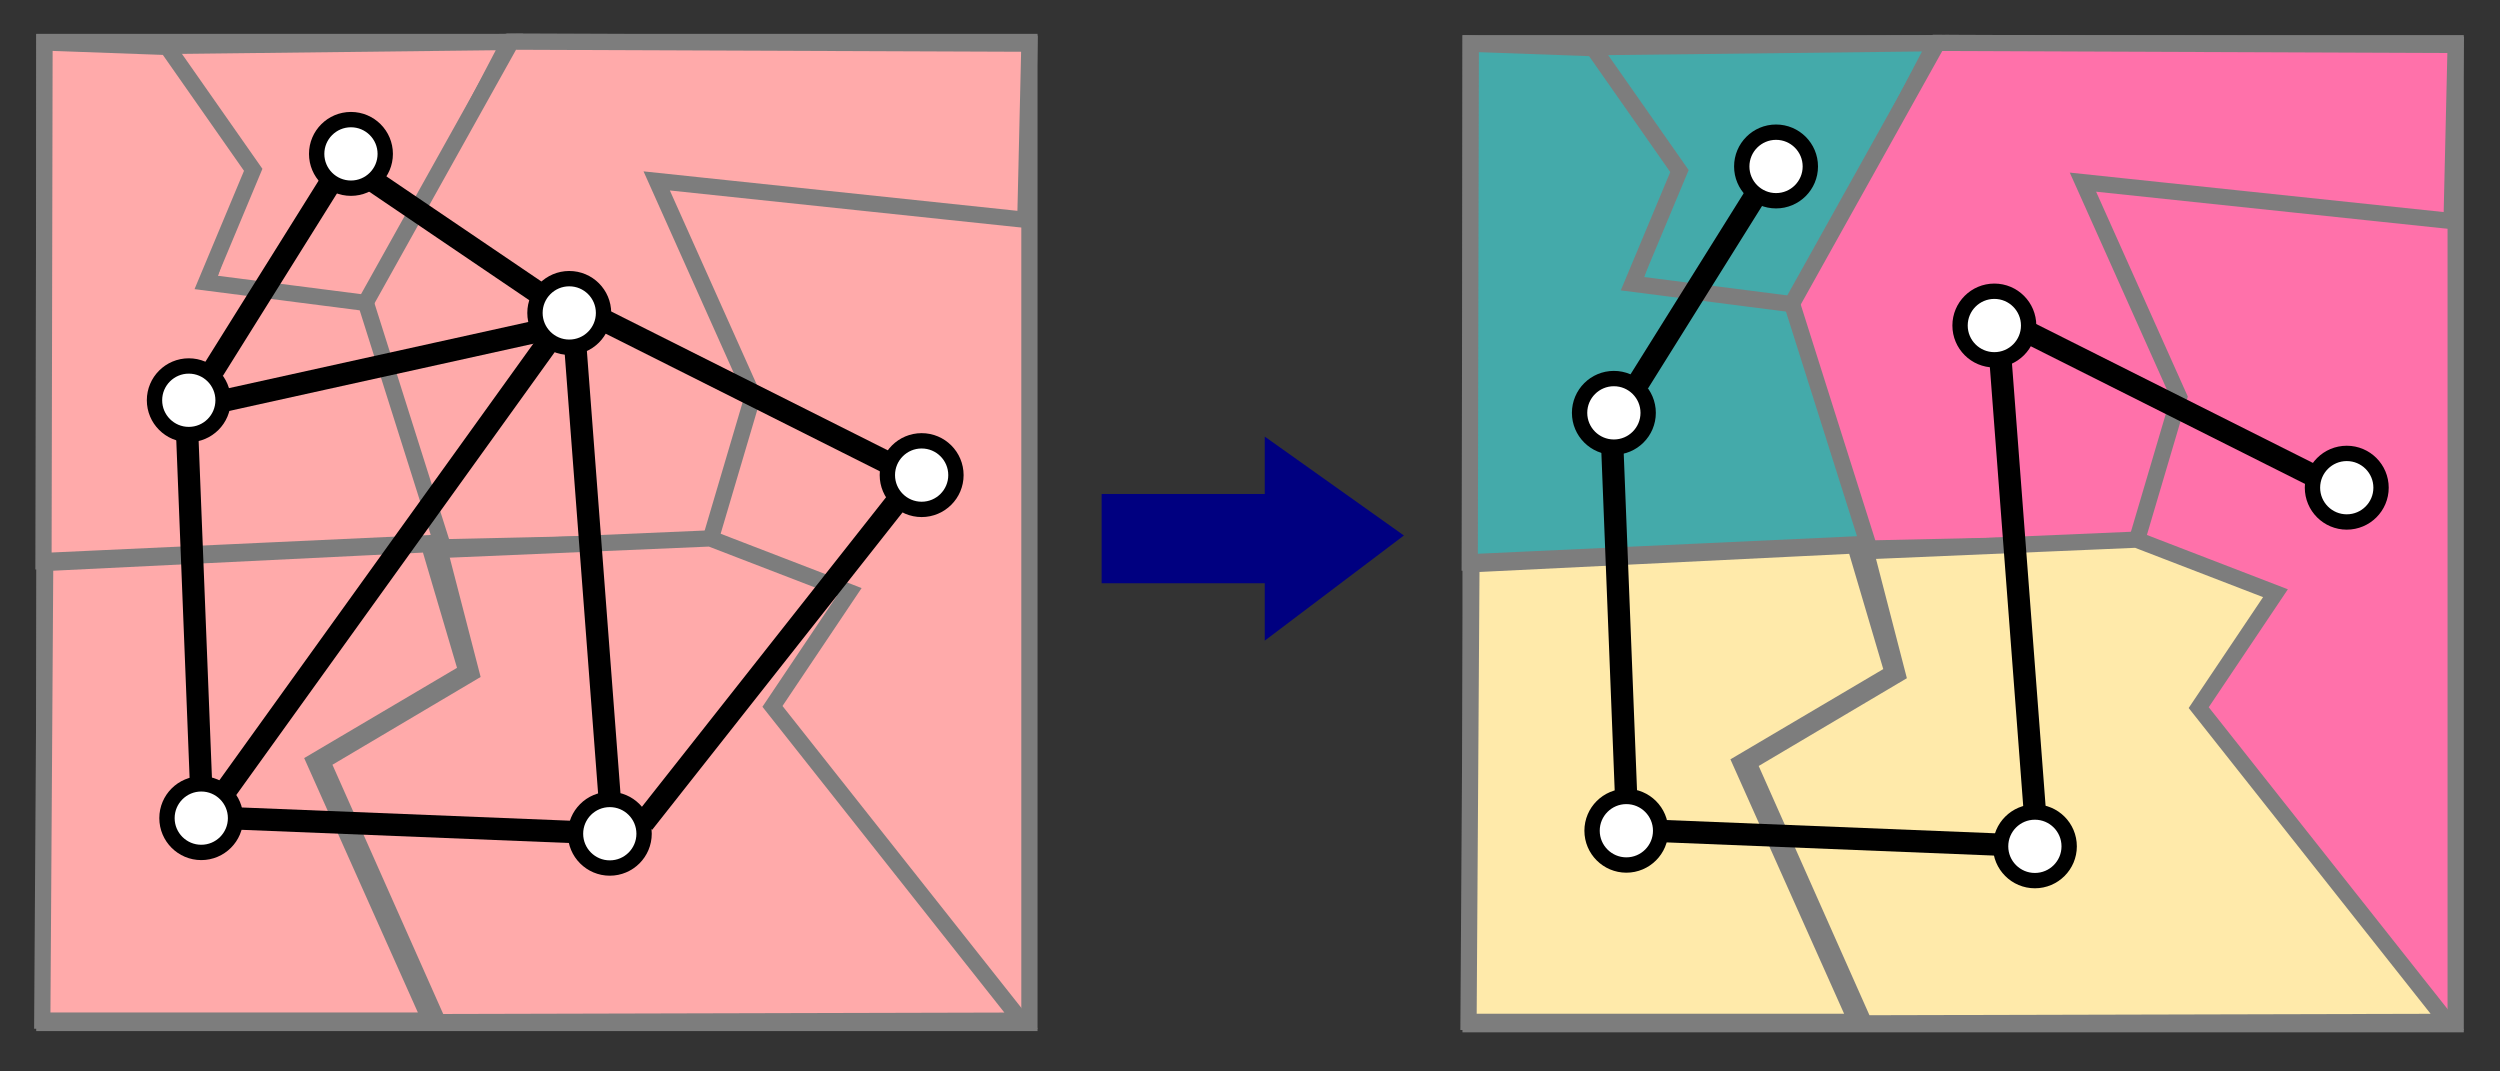 <?xml version="1.0" encoding="UTF-8" standalone="no"?>
<!-- Created with Inkscape (http://www.inkscape.org/) -->

<svg
   xmlns:osb="http://www.openswatchbook.org/uri/2009/osb"
   xmlns:dc="http://purl.org/dc/elements/1.1/"
   xmlns:cc="http://creativecommons.org/ns#"
   xmlns:rdf="http://www.w3.org/1999/02/22-rdf-syntax-ns#"
   xmlns:svg="http://www.w3.org/2000/svg"
   xmlns="http://www.w3.org/2000/svg"
   xmlns:xlink="http://www.w3.org/1999/xlink"
   xmlns:sodipodi="http://sodipodi.sourceforge.net/DTD/sodipodi-0.dtd"
   xmlns:inkscape="http://www.inkscape.org/namespaces/inkscape"
   width="112"
   height="48"
   id="svg3793"
   version="1.1"
   inkscape:version="0.48.4 r9939"
   sodipodi:docname="sa-bayeslocal-hint.svg">
  <rect width="100%" height="100%" fill="#333333" stroke="none"/>
  <defs
     id="defs3795">
    <linearGradient
       id="linearGradient31818"
       osb:paint="gradient">
      <stop
         style="stop-color:#000000;stop-opacity:1;"
         offset="0"
         id="stop31820" />
      <stop
         style="stop-color:#000000;stop-opacity:0;"
         offset="1"
         id="stop31822" />
    </linearGradient>
    <linearGradient
       id="linearGradient31808">
      <stop
         style="stop-color:#ff0000;stop-opacity:1;"
         offset="0"
         id="stop31810" />
      <stop
         id="stop31816"
         offset="0.25"
         style="stop-color:#efcf00;stop-opacity:0.749;" />
      <stop
         id="stop31814"
         offset="0.5"
         style="stop-color:#ffff00;stop-opacity:0.498;" />
      <stop
         style="stop-color:#00ff00;stop-opacity:0;"
         offset="1"
         id="stop31812" />
    </linearGradient>
    <linearGradient
       id="linearGradient31706"
       osb:paint="solid">
      <stop
         style="stop-color:#0000ff;stop-opacity:1;"
         offset="0"
         id="stop31708" />
    </linearGradient>
    <linearGradient
       id="linearGradient3643">
      <stop
         id="stop3645"
         offset="0"
         style="stop-color:#0968ef;stop-opacity:1;" />
      <stop
         id="stop3647"
         offset="1"
         style="stop-color:#aecffc;stop-opacity:1;" />
    </linearGradient>
    <linearGradient
       id="linearGradient6310">
      <stop
         id="stop6312"
         offset="0"
         style="stop-color:#b900c4;stop-opacity:1;" />
      <stop
         id="stop6314"
         offset="1"
         style="stop-color:#ae4300;stop-opacity:1;" />
    </linearGradient>
    <linearGradient
       inkscape:collect="always"
       xlink:href="#linearGradient6310-8"
       id="linearGradient7678-8"
       gradientUnits="userSpaceOnUse"
       gradientTransform="matrix(0.209,0.209,-0.209,0.209,81.733,16.23)"
       x1="151.137"
       y1="57.515"
       x2="91.471"
       y2="-2.151" />
    <linearGradient
       id="linearGradient6310-8">
      <stop
         id="stop6312-2"
         offset="0"
         style="stop-color:#b900c4;stop-opacity:1;" />
      <stop
         id="stop6314-4"
         offset="1"
         style="stop-color:#ae4300;stop-opacity:1;" />
    </linearGradient>
    <linearGradient
       inkscape:collect="always"
       xlink:href="#linearGradient6310-1"
       id="linearGradient7678-5"
       gradientUnits="userSpaceOnUse"
       gradientTransform="matrix(0.209,0.209,-0.209,0.209,81.733,16.23)"
       x1="151.137"
       y1="57.515"
       x2="91.471"
       y2="-2.151" />
    <linearGradient
       id="linearGradient6310-1">
      <stop
         id="stop6312-7"
         offset="0"
         style="stop-color:#b900c4;stop-opacity:1;" />
      <stop
         id="stop6314-1"
         offset="1"
         style="stop-color:#ae4300;stop-opacity:1;" />
    </linearGradient>
    <linearGradient
       inkscape:collect="always"
       xlink:href="#linearGradient6310-6"
       id="linearGradient7678-7"
       gradientUnits="userSpaceOnUse"
       gradientTransform="matrix(0.209,0.209,-0.209,0.209,81.733,16.23)"
       x1="151.137"
       y1="57.515"
       x2="91.471"
       y2="-2.151" />
    <linearGradient
       id="linearGradient6310-6">
      <stop
         id="stop6312-1"
         offset="0"
         style="stop-color:#b900c4;stop-opacity:1;" />
      <stop
         id="stop6314-42"
         offset="1"
         style="stop-color:#ae4300;stop-opacity:1;" />
    </linearGradient>
    <linearGradient
       inkscape:collect="always"
       xlink:href="#linearGradient6310-16"
       id="linearGradient7678-2"
       gradientUnits="userSpaceOnUse"
       gradientTransform="matrix(0.209,0.209,-0.209,0.209,81.733,16.23)"
       x1="151.137"
       y1="57.515"
       x2="91.471"
       y2="-2.151" />
    <linearGradient
       id="linearGradient6310-16">
      <stop
         id="stop6312-8"
         offset="0"
         style="stop-color:#b900c4;stop-opacity:1;" />
      <stop
         id="stop6314-5"
         offset="1"
         style="stop-color:#ae4300;stop-opacity:1;" />
    </linearGradient>
    <linearGradient
       inkscape:collect="always"
       xlink:href="#linearGradient6310-89"
       id="linearGradient7678-1"
       gradientUnits="userSpaceOnUse"
       gradientTransform="matrix(0.209,0.209,-0.209,0.209,81.733,16.23)"
       x1="151.137"
       y1="57.515"
       x2="91.471"
       y2="-2.151" />
    <linearGradient
       id="linearGradient6310-89">
      <stop
         id="stop6312-27"
         offset="0"
         style="stop-color:#b900c4;stop-opacity:1;" />
      <stop
         id="stop6314-9"
         offset="1"
         style="stop-color:#ae4300;stop-opacity:1;" />
    </linearGradient>
  </defs>
  <sodipodi:namedview
     id="base"
     pagecolor="#ffffff"
     bordercolor="#666666"
     borderopacity="1.0"
     inkscape:pageopacity="0.0"
     inkscape:pageshadow="2"
     inkscape:zoom="9.8349463"
     inkscape:cx="50.706188"
     inkscape:cy="25.502987"
     inkscape:current-layer="layer1"
     showgrid="true"
     inkscape:grid-bbox="true"
     inkscape:document-units="px"
     inkscape:window-width="1920"
     inkscape:window-height="1178"
     inkscape:window-x="-8"
     inkscape:window-y="-8"
     inkscape:window-maximized="1" />
  <g
     id="layer1"
     inkscape:label="Layer 1"
     inkscape:groupmode="layer">
    <g
       id="g3015"
       transform="translate(-0.346,0.831)">
      <g
         id="g3787">
        <rect
           y="21.299"
           x="49.699"
           height="4"
           width="8.085"
           id="rect5070"
           style="fill:#000080;fill-opacity:1;stroke:none" />
        <path
           inkscape:connector-curvature="0"
           id="path5074"
           d="m 57.007,18.728 0,9.142 6.234,-4.711 z"
           style="fill:#000080;fill-opacity:1;stroke:none" />
      </g>
    </g>
    <g
       id="g6166"
       transform="translate(47.992,1.22)">
      <g
         id="g6074">
        <rect
           style="fill:#ffaaaa;fill-opacity:1;stroke:#7d7d7d;stroke-width:0.727;stroke-opacity:1"
           id="rect2985"
           width="44.132"
           height="43.949"
           x="-46.006"
           y="0.66"
           ry="0" />
        <path
           style="fill:#ffaaaa;stroke:#7d7d7d;stroke-width:0.727px;stroke-linecap:butt;stroke-linejoin:miter;stroke-opacity:1"
           d="m -40.959,0.844 3.854,5.78 -1.652,4.955 7.34,1.009 6.239,-11.928 z"
           id="path3755"
           inkscape:connector-curvature="0" />
        <path
           style="fill:#ffaaaa;stroke:#7d7d7d;stroke-width:0.727px;stroke-linecap:butt;stroke-linejoin:miter;stroke-opacity:1"
           d="m -31.693,12.481 3.12,10.827 12.386,-0.275 1.927,-6.514 -4.312,-9.634 16.515,1.743 0.183,-7.891 -23.213,-0.092 z"
           id="path3757"
           inkscape:connector-curvature="0" />
        <path
           style="fill:#ffaaaa;stroke:#7d7d7d;stroke-width:0.727px;stroke-linecap:butt;stroke-linejoin:miter;stroke-opacity:1"
           d="m -46.044,23.913 17.838,-0.826 -3.395,-10.735 -7.157,-0.918 2.11,-5.046 -3.854,-5.505 -5.495,-0.199 z"
           id="path3759"
           inkscape:connector-curvature="0"
           sodipodi:nodetypes="cccccccc" />
        <path
           style="fill:#ffaaaa;stroke:#7d7d7d;stroke-width:0.727px;stroke-linecap:butt;stroke-linejoin:miter;stroke-opacity:1"
           d="m -28.776,23.159 1.687,5.709 -6.812,4.022 5.19,11.613 -17.387,0 0.13,-20.501 z"
           id="path3761"
           inkscape:connector-curvature="0" />
        <path
           style="fill:#ffaaaa;stroke:#7d7d7d;stroke-width:0.727px;stroke-linecap:butt;stroke-linejoin:miter;stroke-opacity:1"
           d="M -2.247,44.504 -13.386,30.426 l 3.439,-5.125 -6.228,-2.4 -12.132,0.519 1.427,5.515 -6.682,3.958 5.19,11.678 z"
           id="path3763"
           inkscape:connector-curvature="0"
           sodipodi:nodetypes="ccccccccc" />
      </g>
      <g
         transform="translate(-47.789,-1.83)"
         id="g6051">
        <path
           sodipodi:type="arc"
           style="fill:#ffffff;fill-opacity:1;fill-rule:nonzero;stroke:#000000;stroke-width:0.5;stroke-miterlimit:4;stroke-opacity:1;stroke-dasharray:none"
           id="path3543-2-7"
           sodipodi:cx="5.9990158"
           sodipodi:cy="13.327721"
           sodipodi:rx="1.1184607"
           sodipodi:ry="1.1184607"
           d="m 7.117,13.328 c 0,0.618 -0.501,1.118 -1.118,1.118 -0.618,0 -1.118,-0.501 -1.118,-1.118 0,-0.618 0.501,-1.118 1.118,-1.118 0.618,0 1.118,0.501 1.118,1.118 z"
           transform="matrix(1.374,0,0,1.374,0.012,0.229)" />
        <path
           sodipodi:type="arc"
           style="fill:#ffffff;fill-opacity:1;fill-rule:nonzero;stroke:#000000;stroke-width:0.5;stroke-miterlimit:4;stroke-opacity:1;stroke-dasharray:none"
           id="path3543-2-6"
           sodipodi:cx="5.9990158"
           sodipodi:cy="13.327721"
           sodipodi:rx="1.1184607"
           sodipodi:ry="1.1184607"
           d="m 7.117,13.328 c 0,0.618 -0.501,1.118 -1.118,1.118 -0.618,0 -1.118,-0.501 -1.118,-1.118 0,-0.618 0.501,-1.118 1.118,-1.118 0.618,0 1.118,0.501 1.118,1.118 z"
           transform="matrix(1.374,0,0,1.374,0.571,18.95)" />
        <path
           sodipodi:type="arc"
           style="fill:#ffffff;fill-opacity:1;fill-rule:nonzero;stroke:#000000;stroke-width:0.5;stroke-miterlimit:4;stroke-opacity:1;stroke-dasharray:none"
           id="path3543-2-1"
           sodipodi:cx="5.9990158"
           sodipodi:cy="13.327721"
           sodipodi:rx="1.1184607"
           sodipodi:ry="1.1184607"
           d="m 7.117,13.328 c 0,0.618 -0.501,1.118 -1.118,1.118 -0.618,0 -1.118,-0.501 -1.118,-1.118 0,-0.618 0.501,-1.118 1.118,-1.118 0.618,0 1.118,0.501 1.118,1.118 z"
           transform="matrix(1.374,0,0,1.374,18.873,19.649)" />
        <path
           sodipodi:type="arc"
           style="fill:#ffffff;fill-opacity:1;fill-rule:nonzero;stroke:#000000;stroke-width:0.5;stroke-miterlimit:4;stroke-opacity:1;stroke-dasharray:none"
           id="path3543-2-4"
           sodipodi:cx="5.9990158"
           sodipodi:cy="13.327721"
           sodipodi:rx="1.1184607"
           sodipodi:ry="1.1184607"
           d="m 7.117,13.328 c 0,0.618 -0.501,1.118 -1.118,1.118 -0.618,0 -1.118,-0.501 -1.118,-1.118 0,-0.618 0.501,-1.118 1.118,-1.118 0.618,0 1.118,0.501 1.118,1.118 z"
           transform="matrix(1.374,0,0,1.374,32.844,3.582)" />
        <path
           sodipodi:type="arc"
           style="fill:#ffffff;fill-opacity:1;fill-rule:nonzero;stroke:#000000;stroke-width:0.5;stroke-miterlimit:4;stroke-opacity:1;stroke-dasharray:none"
           id="path3543-2-2"
           sodipodi:cx="5.9990158"
           sodipodi:cy="13.327721"
           sodipodi:rx="1.1184607"
           sodipodi:ry="1.1184607"
           d="m 7.117,13.328 c 0,0.618 -0.501,1.118 -1.118,1.118 -0.618,0 -1.118,-0.501 -1.118,-1.118 0,-0.618 0.501,-1.118 1.118,-1.118 0.618,0 1.118,0.501 1.118,1.118 z"
           transform="matrix(1.374,0,0,1.374,7.277,-10.808)" />
        <path
           sodipodi:type="arc"
           style="fill:#ffffff;fill-opacity:1;fill-rule:nonzero;stroke:#000000;stroke-width:0.5;stroke-miterlimit:4;stroke-opacity:1;stroke-dasharray:none"
           id="path3543-2-3"
           sodipodi:cx="5.9990158"
           sodipodi:cy="13.327721"
           sodipodi:rx="1.1184607"
           sodipodi:ry="1.1184607"
           d="m 7.117,13.328 c 0,0.618 -0.501,1.118 -1.118,1.118 -0.618,0 -1.118,-0.501 -1.118,-1.118 0,-0.618 0.501,-1.118 1.118,-1.118 0.618,0 1.118,0.501 1.118,1.118 z"
           transform="matrix(1.374,0,0,1.374,17.057,-3.683)" />
        <path
           style="fill:#8da9c7;fill-opacity:0.542;stroke:#000000;stroke-width:1px;stroke-linecap:butt;stroke-linejoin:miter;stroke-opacity:1"
           d="M 14.693,8.651 9.354,17.191"
           id="path5252"
           inkscape:connector-curvature="0" />
        <path
           style="fill:none;stroke:#000000;stroke-width:1px;stroke-linecap:butt;stroke-linejoin:miter;stroke-opacity:1"
           d="m 16.421,8.651 7.423,5.033"
           id="path5254"
           inkscape:connector-curvature="0" />
        <path
           style="fill:none;stroke:#000000;stroke-width:1px;stroke-linecap:butt;stroke-linejoin:miter;stroke-opacity:1"
           d="M 9.812,18.564 23.844,15.463"
           id="path5256"
           inkscape:connector-curvature="0" />
        <path
           style="fill:none;stroke:#000000;stroke-width:1px;stroke-linecap:butt;stroke-linejoin:miter;stroke-opacity:1"
           d="M 8.185,20.089 8.795,35.544"
           id="path5258"
           inkscape:connector-curvature="0" />
        <path
           style="fill:none;stroke:#000000;stroke-width:1px;stroke-linecap:butt;stroke-linejoin:miter;stroke-opacity:1"
           d="M 25.572,16.124 27.097,36.205"
           id="path5260"
           inkscape:connector-curvature="0" />
        <path
           style="fill:none;stroke:#000000;stroke-width:1px;stroke-linecap:butt;stroke-linejoin:miter;stroke-opacity:1"
           d="m 10.32,37.273 15.15,0.61"
           id="path5262"
           inkscape:connector-curvature="0" />
        <path
           style="fill:none;stroke:#000000;stroke-width:1px;stroke-linecap:butt;stroke-linejoin:miter;stroke-opacity:1"
           d="M 28.622,37.476 40.01,23.038"
           id="path5264"
           inkscape:connector-curvature="0" />
        <path
           style="fill:none;stroke:#000000;stroke-width:1px;stroke-linecap:butt;stroke-linejoin:miter;stroke-opacity:1"
           d="m 26.741,14.904 12.761,6.406"
           id="path5266"
           inkscape:connector-curvature="0" />
        <path
           style="fill:none;stroke:#000000;stroke-width:1px;stroke-linecap:butt;stroke-linejoin:miter;stroke-opacity:1"
           d="M 24.403,15.87 9.964,35.951"
           id="path5268"
           inkscape:connector-curvature="0" />
      </g>
    </g>
    <g
       id="g6212"
       transform="translate(-2.49,-50.127)">
      <rect
         ry="0"
         y="52.063"
         x="68.372"
         height="43.949"
         width="44.132"
         id="rect2985-7"
         style="fill:#ff71aa;fill-opacity:1;stroke:#7d7d7d;stroke-width:0.727;stroke-opacity:1" />
      <path
         inkscape:connector-curvature="0"
         id="path3755-4"
         d="m 73.418,52.246 3.854,5.78 -1.652,4.955 7.34,1.009 6.239,-11.928 z"
         style="fill:#44aaaa;fill-opacity:1;stroke:#7d7d7d;stroke-width:0.727px;stroke-linecap:butt;stroke-linejoin:miter;stroke-opacity:1" />
      <path
         inkscape:connector-curvature="0"
         id="path3757-0"
         d="m 82.685,63.883 3.12,10.827 12.386,-0.275 1.927,-6.514 -4.312,-9.634 16.515,1.743 0.183,-7.891 -23.213,-0.092 z"
         style="fill:#ff71aa;fill-opacity:1;stroke:#7d7d7d;stroke-width:0.727px;stroke-linecap:butt;stroke-linejoin:miter;stroke-opacity:1" />
      <path
         sodipodi:nodetypes="cccccccc"
         inkscape:connector-curvature="0"
         id="path3759-9"
         d="m 68.334,75.316 17.838,-0.826 -3.395,-10.735 -7.157,-0.918 2.11,-5.046 -3.854,-5.505 -5.495,-0.199 z"
         style="fill:#44aaaa;fill-opacity:1;stroke:#7d7d7d;stroke-width:0.727px;stroke-linecap:butt;stroke-linejoin:miter;stroke-opacity:1" />
      <path
         inkscape:connector-curvature="0"
         id="path3761-4"
         d="m 85.602,74.562 1.687,5.709 -6.812,4.022 5.19,11.613 -17.387,0 0.13,-20.501 z"
         style="fill:#ffeaaa;fill-opacity:1;stroke:#7d7d7d;stroke-width:0.727px;stroke-linecap:butt;stroke-linejoin:miter;stroke-opacity:1" />
      <path
         sodipodi:nodetypes="ccccccccc"
         inkscape:connector-curvature="0"
         id="path3763-8"
         d="m 112.131,95.907 -11.139,-14.079 3.439,-5.125 -6.228,-2.4 -12.132,0.519 1.427,5.515 -6.682,3.958 5.19,11.678 z"
         style="fill:#ffeaaa;fill-opacity:1;stroke:#7d7d7d;stroke-width:0.727px;stroke-linecap:butt;stroke-linejoin:miter;stroke-opacity:1" />
    </g>
    <g
       id="g6220"
       transform="translate(-6.914,0.407)">
      <path
         transform="matrix(1.374,0,0,1.374,70.973,-0.224)"
         d="m 7.117,13.328 c 0,0.618 -0.501,1.118 -1.118,1.118 -0.618,0 -1.118,-0.501 -1.118,-1.118 0,-0.618 0.501,-1.118 1.118,-1.118 0.618,0 1.118,0.501 1.118,1.118 z"
         sodipodi:ry="1.1184607"
         sodipodi:rx="1.1184607"
         sodipodi:cy="13.327721"
         sodipodi:cx="5.9990158"
         id="path3543-2-7-2"
         style="fill:#ffffff;fill-opacity:1;fill-rule:nonzero;stroke:#000000;stroke-width:0.5;stroke-miterlimit:4;stroke-opacity:1;stroke-dasharray:none"
         sodipodi:type="arc" />
      <path
         transform="matrix(1.374,0,0,1.374,71.532,18.497)"
         d="m 7.117,13.328 c 0,0.618 -0.501,1.118 -1.118,1.118 -0.618,0 -1.118,-0.501 -1.118,-1.118 0,-0.618 0.501,-1.118 1.118,-1.118 0.618,0 1.118,0.501 1.118,1.118 z"
         sodipodi:ry="1.1184607"
         sodipodi:rx="1.1184607"
         sodipodi:cy="13.327721"
         sodipodi:cx="5.9990158"
         id="path3543-2-6-4"
         style="fill:#ffffff;fill-opacity:1;fill-rule:nonzero;stroke:#000000;stroke-width:0.5;stroke-miterlimit:4;stroke-opacity:1;stroke-dasharray:none"
         sodipodi:type="arc" />
      <path
         transform="matrix(1.374,0,0,1.374,89.834,19.196)"
         d="m 7.117,13.328 c 0,0.618 -0.501,1.118 -1.118,1.118 -0.618,0 -1.118,-0.501 -1.118,-1.118 0,-0.618 0.501,-1.118 1.118,-1.118 0.618,0 1.118,0.501 1.118,1.118 z"
         sodipodi:ry="1.1184607"
         sodipodi:rx="1.1184607"
         sodipodi:cy="13.327721"
         sodipodi:cx="5.9990158"
         id="path3543-2-1-5"
         style="fill:#ffffff;fill-opacity:1;fill-rule:nonzero;stroke:#000000;stroke-width:0.5;stroke-miterlimit:4;stroke-opacity:1;stroke-dasharray:none"
         sodipodi:type="arc" />
      <path
         transform="matrix(1.374,0,0,1.374,103.806,3.129)"
         d="m 7.117,13.328 c 0,0.618 -0.501,1.118 -1.118,1.118 -0.618,0 -1.118,-0.501 -1.118,-1.118 0,-0.618 0.501,-1.118 1.118,-1.118 0.618,0 1.118,0.501 1.118,1.118 z"
         sodipodi:ry="1.1184607"
         sodipodi:rx="1.1184607"
         sodipodi:cy="13.327721"
         sodipodi:cx="5.9990158"
         id="path3543-2-4-5"
         style="fill:#ffffff;fill-opacity:1;fill-rule:nonzero;stroke:#000000;stroke-width:0.5;stroke-miterlimit:4;stroke-opacity:1;stroke-dasharray:none"
         sodipodi:type="arc" />
      <path
         transform="matrix(1.374,0,0,1.374,78.238,-11.262)"
         d="m 7.117,13.328 c 0,0.618 -0.501,1.118 -1.118,1.118 -0.618,0 -1.118,-0.501 -1.118,-1.118 0,-0.618 0.501,-1.118 1.118,-1.118 0.618,0 1.118,0.501 1.118,1.118 z"
         sodipodi:ry="1.1184607"
         sodipodi:rx="1.1184607"
         sodipodi:cy="13.327721"
         sodipodi:cx="5.9990158"
         id="path3543-2-2-1"
         style="fill:#ffffff;fill-opacity:1;fill-rule:nonzero;stroke:#000000;stroke-width:0.5;stroke-miterlimit:4;stroke-opacity:1;stroke-dasharray:none"
         sodipodi:type="arc" />
      <path
         transform="matrix(1.374,0,0,1.374,88.018,-4.136)"
         d="m 7.117,13.328 c 0,0.618 -0.501,1.118 -1.118,1.118 -0.618,0 -1.118,-0.501 -1.118,-1.118 0,-0.618 0.501,-1.118 1.118,-1.118 0.618,0 1.118,0.501 1.118,1.118 z"
         sodipodi:ry="1.1184607"
         sodipodi:rx="1.1184607"
         sodipodi:cy="13.327721"
         sodipodi:cx="5.9990158"
         id="path3543-2-3-7"
         style="fill:#ffffff;fill-opacity:1;fill-rule:nonzero;stroke:#000000;stroke-width:0.5;stroke-miterlimit:4;stroke-opacity:1;stroke-dasharray:none"
         sodipodi:type="arc" />
      <path
         inkscape:connector-curvature="0"
         id="path5252-1"
         d="M 85.654,8.197 80.316,16.738"
         style="fill:#8da9c7;fill-opacity:0.542;stroke:#000000;stroke-width:1px;stroke-linecap:butt;stroke-linejoin:miter;stroke-opacity:1" />
      <path
         inkscape:connector-curvature="0"
         id="path5258-2"
         d="m 79.146,19.636 0.61,15.455"
         style="fill:none;stroke:#000000;stroke-width:1px;stroke-linecap:butt;stroke-linejoin:miter;stroke-opacity:1" />
      <path
         inkscape:connector-curvature="0"
         id="path5260-7"
         d="M 96.533,15.671 98.059,35.752"
         style="fill:none;stroke:#000000;stroke-width:1px;stroke-linecap:butt;stroke-linejoin:miter;stroke-opacity:1" />
      <path
         inkscape:connector-curvature="0"
         id="path5262-6"
         d="m 81.282,36.82 15.15,0.61"
         style="fill:none;stroke:#000000;stroke-width:1px;stroke-linecap:butt;stroke-linejoin:miter;stroke-opacity:1" />
      <path
         inkscape:connector-curvature="0"
         id="path5266-4"
         d="m 97.703,14.451 12.761,6.406"
         style="fill:none;stroke:#000000;stroke-width:1px;stroke-linecap:butt;stroke-linejoin:miter;stroke-opacity:1" />
    </g>
  </g>
</svg>
